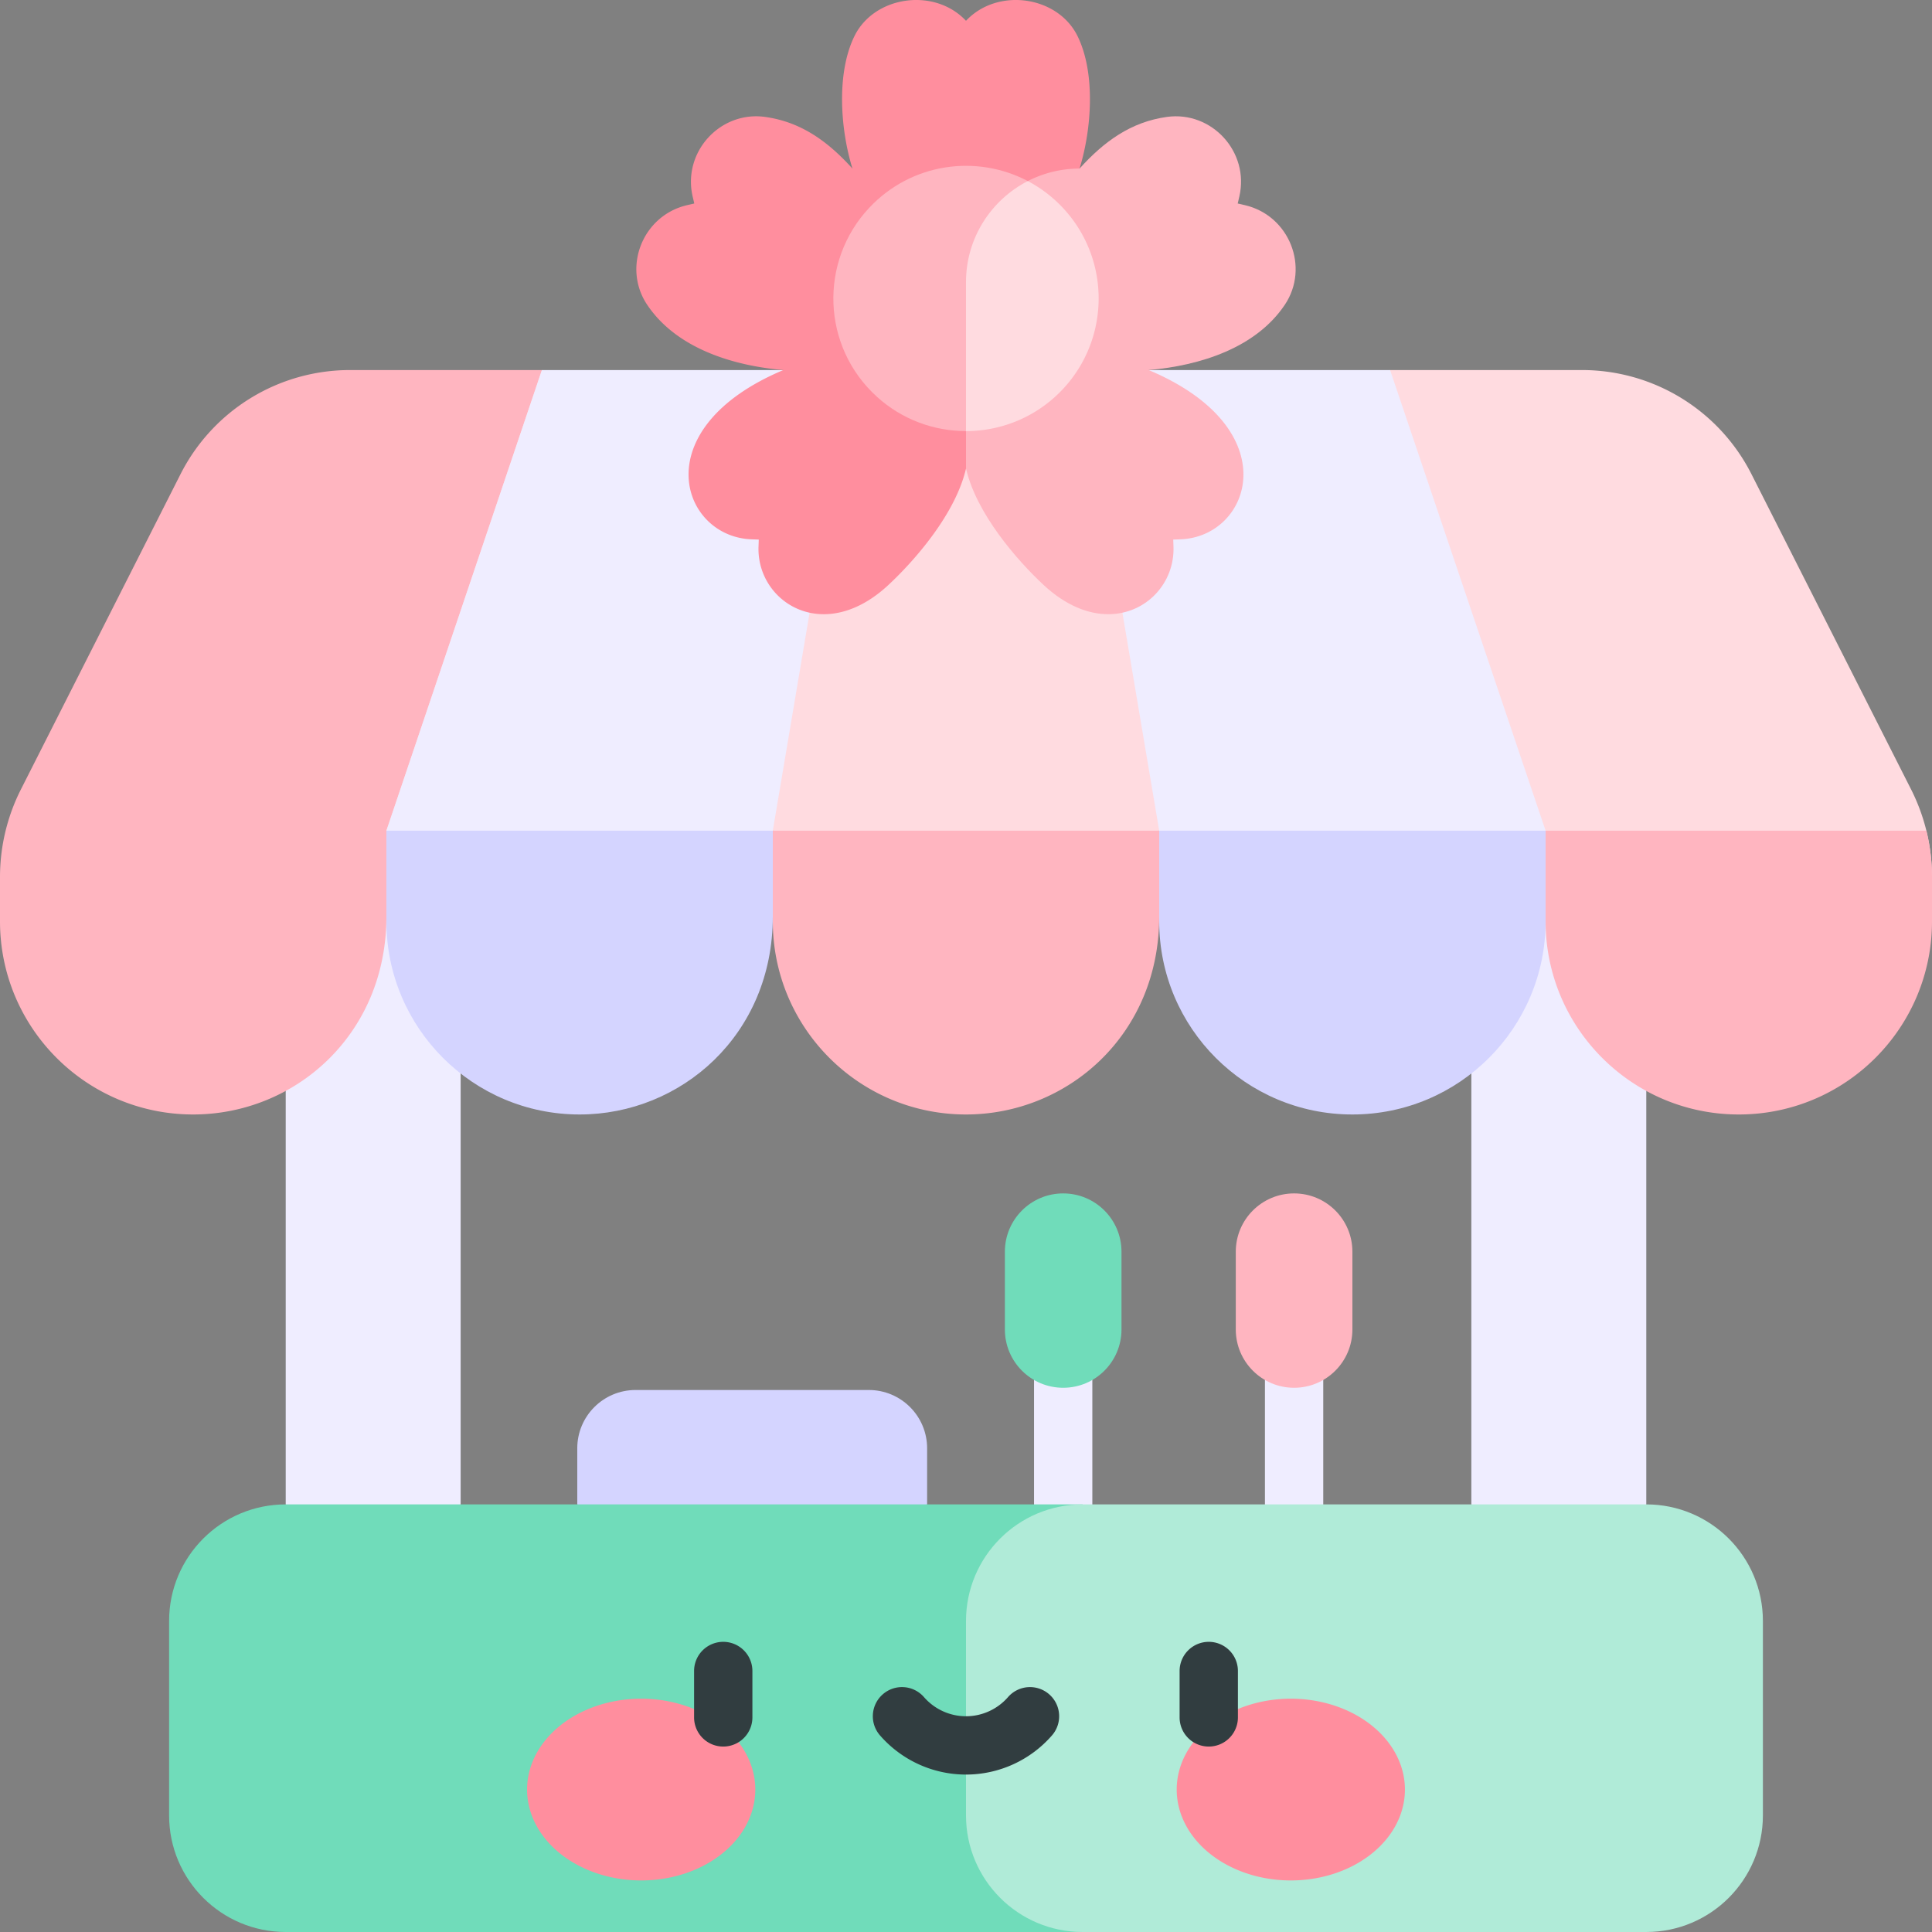 <svg class="icon" viewBox="0 0 1024 1024" xmlns="http://www.w3.org/2000/svg" width="200" height="200"><rect x="0" y="0" width="1024" height="1024" fill="#808080" stroke="none"/><path d="M548.056 720.097h30.906v92.716h-30.906zm122.386 0h30.905v92.716h-30.905z" fill="#EFEDFF"/><path d="M685.895 632.531c-17.068 0-30.906 13.838-30.906 30.906v41.207c0 17.068 13.838 30.905 30.906 30.905s30.905-13.837 30.905-30.905v-41.207c0-17.068-13.837-30.906-30.905-30.906z" fill="#FFB5C0"/><path d="M563.51 632.531c-17.069 0-30.906 13.838-30.906 30.906v41.207c0 17.068 13.837 30.905 30.905 30.905s30.905-13.837 30.905-30.905v-41.207c0-17.068-13.837-30.906-30.905-30.906z" fill="#70DCBA"/><path d="M460.49 736.73H336.87c-17.069 0-30.906 13.837-30.906 30.905v29.725l92.716 41.207 92.716-41.207v-29.725c0-17.068-13.837-30.905-30.905-30.905z" fill="#D4D4FF"/><path d="m244.153 797.36-46.358 41.207-46.358-41.207V460.893h92.716zm535.694 0 46.358 41.207 46.358-41.207V460.893h-92.716z" fill="#EFEDFF"/><path d="M185.482 196.136a100.659 100.659 0 0 0-89.805 55.191L11.109 418.348A103.01 103.01 0 0 0 0 464.884v23.412c0 56.552 45.845 102.4 102.4 102.4 53.742 0 102.4-42.125 102.4-104.912l102.4-45.495-19.986-244.153H185.482zM614.4 440.29 512 399.082l-102.4 41.207v48.007c0 56.552 45.845 102.4 102.4 102.4 53.742 0 102.4-42.125 102.4-104.912z" fill="#FFB5C0"/><path d="m1012.89 418.348-84.567-167.02a100.659 100.659 0 0 0-89.805-55.192H736.786l-75.754 41.207-87.84-41.207H450.808l-89.213 41.207-74.38-41.207L204.8 440.29h614.4l102.4 150.407L1024 464.884a103.018 103.018 0 0 0-11.11-46.536z" fill="#FFDBE0"/><path d="M287.214 196.136 204.8 440.29l102.4 62.43 102.4-62.43 41.207-244.153zm449.572 0H573.193L614.4 440.29c0 4.44 102.4 62.43 102.4 62.43l102.4-62.43z" fill="#EFEDFF"/><path d="M409.6 440.29H204.8v48.006c0 56.552 45.845 102.4 102.4 102.4 53.742 0 102.4-42.125 102.4-104.912zm204.8 0v48.006c0 56.552 45.845 102.4 102.4 102.4 56.553 0 102.4-45.848 102.4-102.4v-48.007z" fill="#D4D4FF"/><path d="M819.2 440.29v48.006c0 56.552 45.845 102.4 102.4 102.4s102.4-45.846 102.4-102.4v-23.412a103.05 103.05 0 0 0-2.998-24.595z" fill="#FFB5C0"/><path d="M151.437 797.36c-34.139 0-61.811 27.675-61.811 61.811v103.018c0 34.136 27.672 61.811 61.81 61.811h422.375V797.36z" fill="#70DCBA"/><path d="M934.374 962.19V859.17c0-34.136-27.675-61.81-61.81-61.81H573.81c-34.138 0-61.811 27.674-61.811 61.81v103.018c0 34.136 27.673 61.811 61.81 61.811h298.753c34.136 0 61.811-27.675 61.811-61.81z" fill="#B0EBD8"/><path d="M279.36 948.508a60.482 48.165 0 1 0 120.964 0 60.482 48.165 0 1 0-120.964 0zM623.676 948.508a60.482 48.165 0 1 0 120.964 0 60.482 48.165 0 1 0-120.964 0z" fill="#FF8E9E"/><path d="M383.332 870.206a15.453 15.453 0 0 0-15.452 15.453v24.724a15.453 15.453 0 0 0 30.905 0V885.66a15.453 15.453 0 0 0-15.453-15.453zm257.336 0a15.453 15.453 0 0 0-15.453 15.453v24.724a15.453 15.453 0 0 0 30.905 0V885.66a15.453 15.453 0 0 0-15.452-15.453zm-84.593 27.795a15.453 15.453 0 0 0-21.802 1.495c-5.625 6.453-13.743 10.154-22.275 10.154s-16.65-3.7-22.275-10.154c-5.608-6.434-15.368-7.104-21.802-1.495s-7.105 15.368-1.496 21.802c11.495 13.189 28.105 20.754 45.57 20.754s34.077-7.563 45.572-20.754a15.449 15.449 0 0 0-1.492-21.802z" fill="#313D40"/><path d="m659.705 108.709-3.686-.849.851-3.676c5.487-23.698-14.657-45.474-38.33-42.22-19.218 2.64-33.486 13.138-46.36 27.39l-15.198-15.197H472.16v174.158H512c5.483 23.824 26.863 48.46 41.158 61.755 11.802 10.976 23.71 15.467 34.227 15.467 20.249 0 35.256-16.61 34.585-35.784l-.132-3.77 3.78-.132c37.505-1.307 57.21-58.546-16.797-89.715 27.332-2.38 56.775-11.721 72.129-34.556 13.297-19.778 2.54-47.393-21.245-52.871z" fill="#FFB5C0"/><path d="M571.11 19.114C560.585-2.262 528.648-6.779 512 11.027c-16.648-17.806-48.585-13.29-59.11 8.087-9.615 19.53-7.557 49.28-1.071 70.24-12.875-14.252-27.141-24.75-46.36-27.39-23.674-3.254-43.818 18.522-38.331 42.22l.85 3.676-3.685.849c-23.785 5.476-34.542 33.093-21.245 52.87 15.348 22.83 44.782 32.173 72.13 34.557-74.009 31.17-54.304 88.408-16.799 89.715l3.781.131-.132 3.77c-.674 19.224 14.466 35.857 34.734 35.785 10.48-.037 22.334-4.54 34.08-15.467 14.295-13.295 35.675-37.931 41.158-61.755v-98.782c0-23.358 13.316-43.591 32.762-53.565a59.889 59.889 0 0 1 27.42-6.614c6.483-20.962 8.543-50.71-1.072-70.24z" fill="#FF8E9E"/><path d="M561.717 108.482a70.254 70.254 0 0 0-16.955-12.512h-52.81v112.47L512 228.489c17.997 0 35.992-6.847 49.717-20.57a70.353 70.353 0 0 0 11.066-14.361c15.68-26.919 11.997-62.013-11.066-85.075z" fill="#FFDBE0"/><path d="M544.762 95.968c-27.02-14.235-61.642-9.76-84.108 14.226-26.591 28.413-25.18 73.454 4.08 100.052v.002h.001c13.386 12.174 30.327 18.238 47.263 18.238v-78.953c.002-23.356 13.318-43.591 32.764-53.565z" fill="#FFB5C0"/></svg>